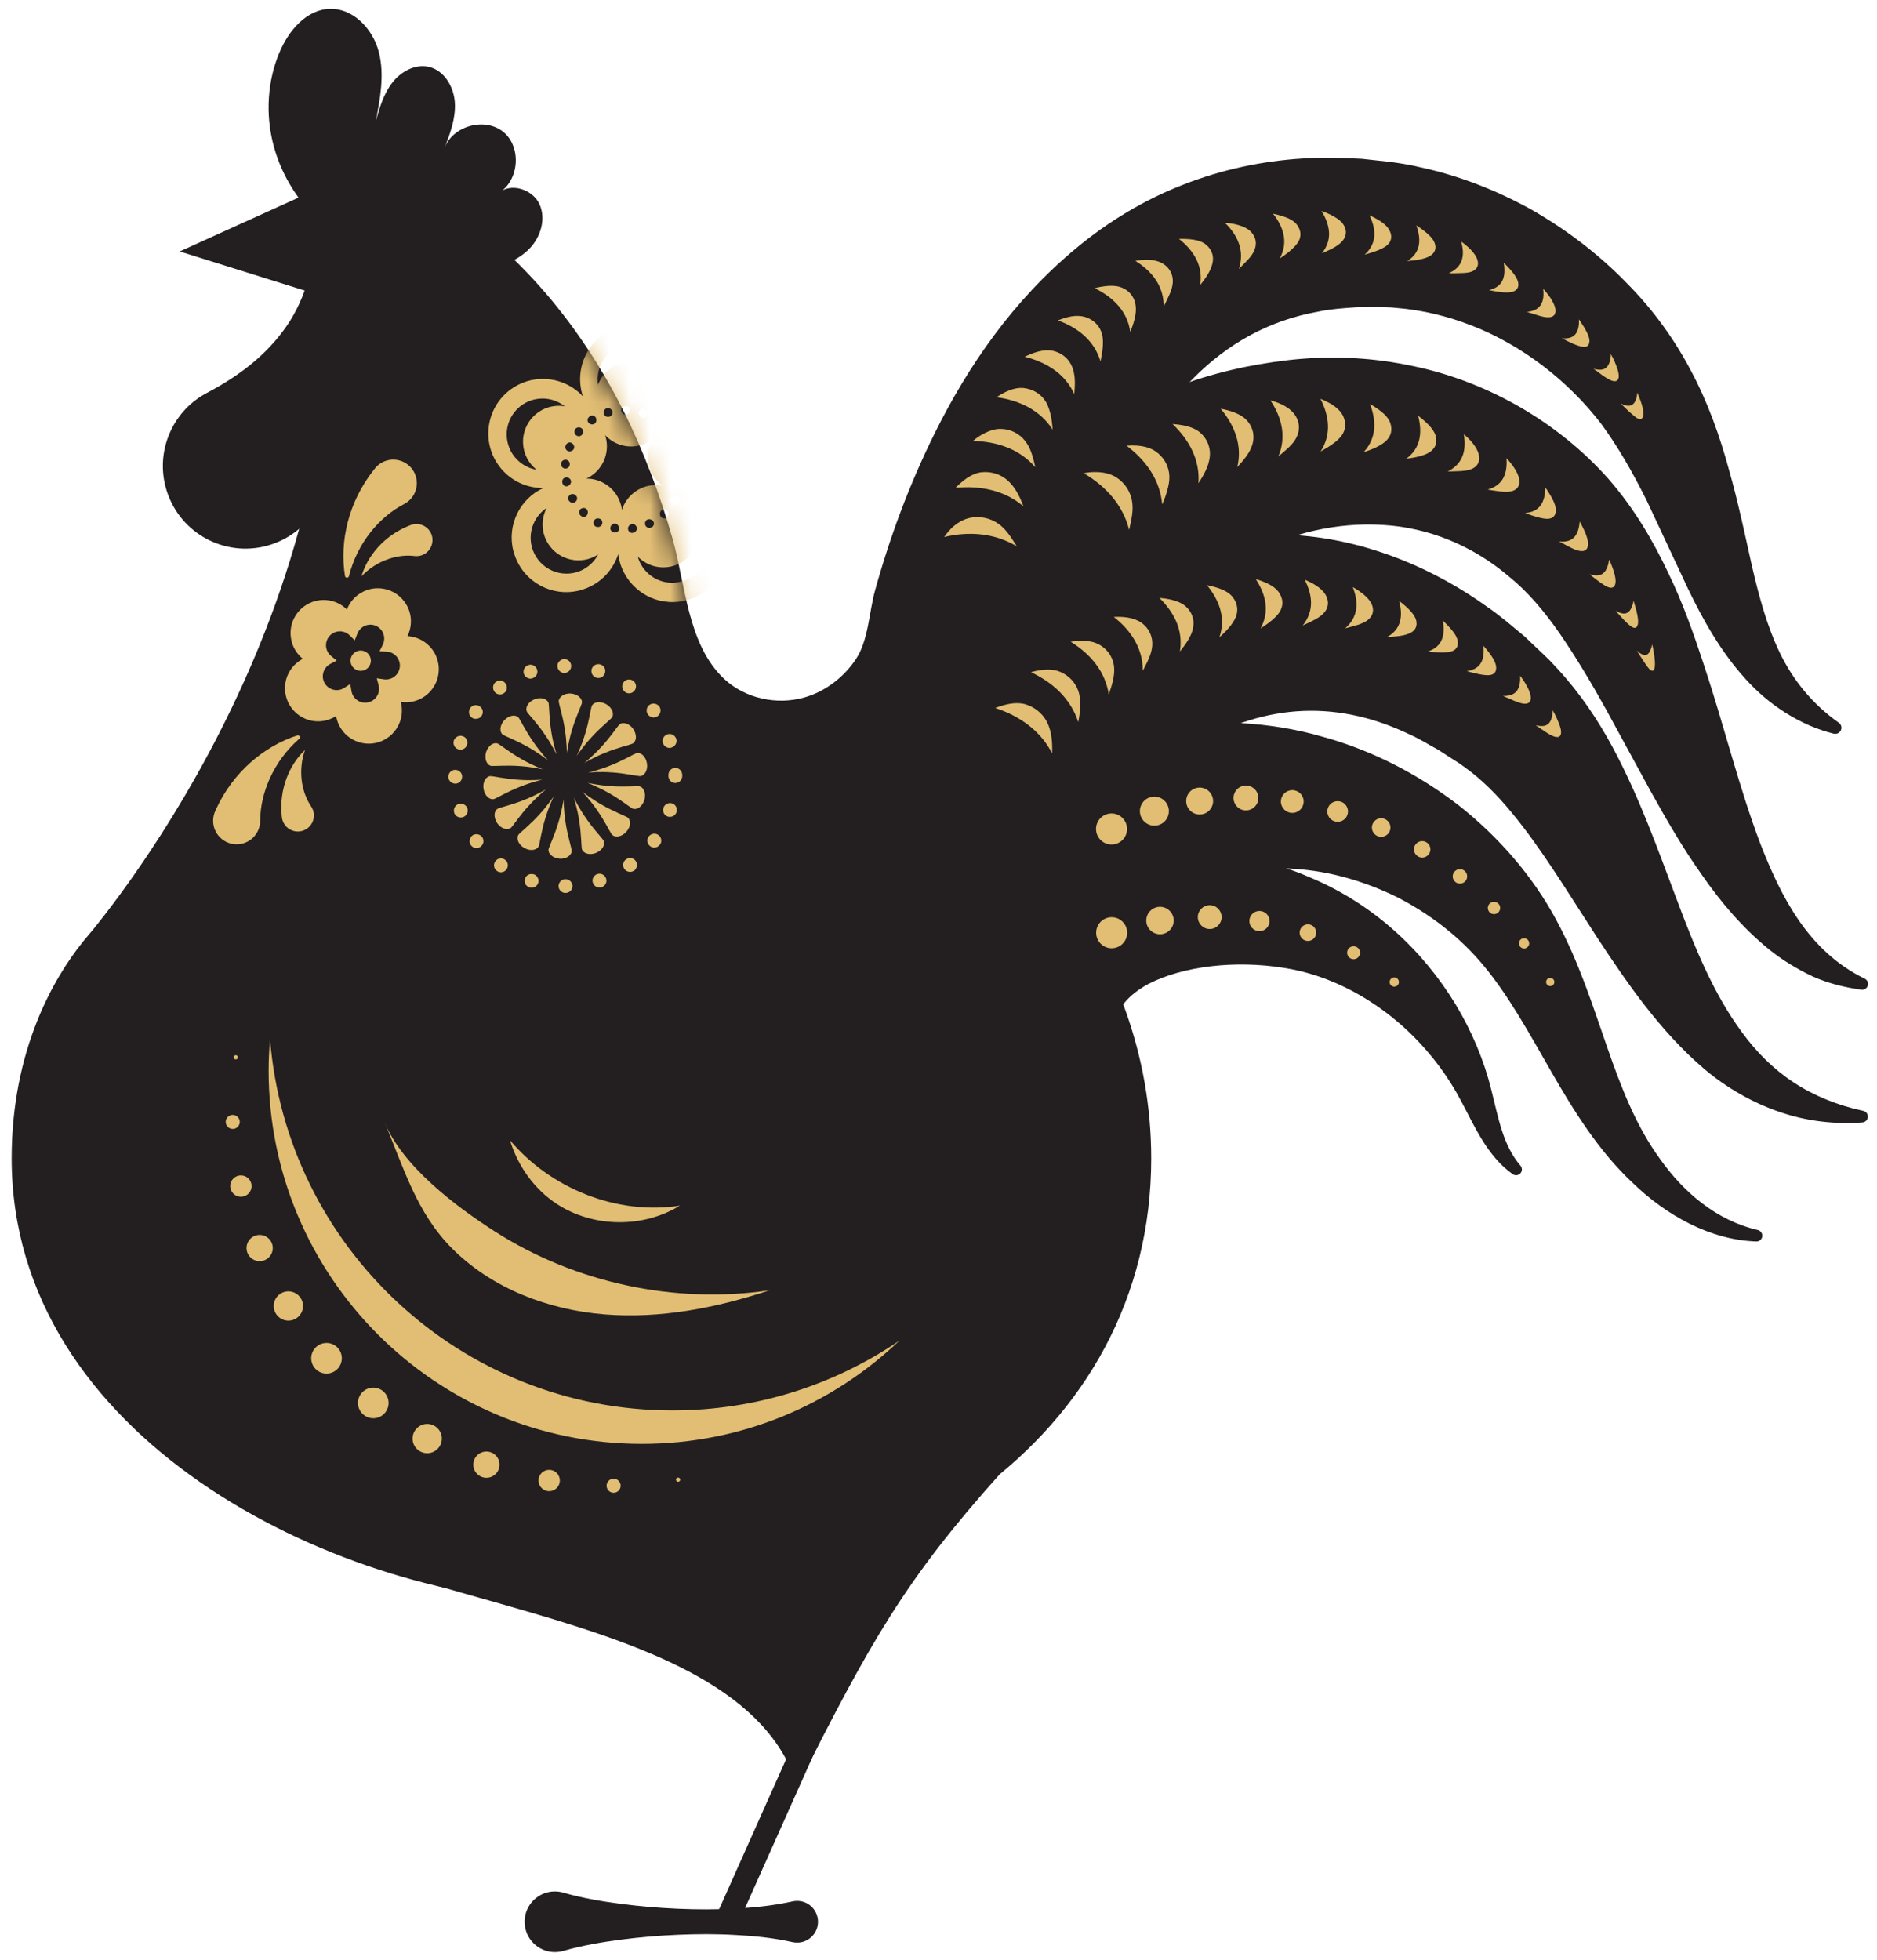 <svg width="91" height="95" viewBox="0 0 91 95" fill="none" xmlns="http://www.w3.org/2000/svg">
<path d="M15.276 10.996C15.865 11.781 16.371 12.682 16.728 13.693C17.086 14.702 17.292 15.819 17.317 16.969C17.372 19.281 16.724 21.646 15.761 23.777L15.553 24.236C14.642 26.252 12.269 27.147 10.252 26.236C8.236 25.324 7.341 22.951 8.252 20.935C8.633 20.091 9.274 19.442 10.036 19.041C11.443 18.299 12.736 17.369 13.716 16.054C14.703 14.753 15.29 12.975 15.276 10.996Z" fill="#231F20"/>
<path d="M89.219 35.443C89.152 35.549 89.024 35.586 88.903 35.563C87.284 35.164 85.741 34.171 84.581 32.86C83.407 31.557 82.556 30.028 81.841 28.546L79.831 24.254C79.154 22.898 78.438 21.642 77.633 20.55C76.028 18.456 73.808 16.747 71.398 15.799C70.193 15.324 68.943 15.024 67.71 14.927C67.402 14.89 67.108 14.89 66.79 14.882L65.812 14.89C65.171 14.935 64.54 14.973 63.936 15.1C61.512 15.528 59.502 16.666 57.83 18.36C56.15 20.046 54.871 22.35 53.877 24.866C51.911 29.932 51.114 35.851 51.069 41.58C51.069 41.904 51.038 42.22 50.971 42.528C54.027 46.42 55.813 51.103 55.813 56.147C55.813 69.632 43.052 78.373 27.345 77.749C15.985 77.304 0.565 69.632 0.565 56.147C0.565 50.846 2.651 47.368 3.968 45.713C3.982 45.682 4.029 45.637 4.097 45.554C4.158 45.486 4.231 45.395 4.323 45.282C4.376 45.221 4.421 45.162 4.482 45.095C7.163 41.798 19.178 25.744 15.233 7.142C15.247 7.21 16.646 7.501 16.752 7.536C18.081 7.964 19.359 8.555 20.564 9.257C24.778 11.709 28.022 15.536 30.2 19.865C31.201 21.855 31.988 23.95 32.599 26.091C33.233 28.309 33.323 31.231 35.107 32.905C36.122 33.859 37.662 34.189 39.001 33.806C40.027 33.512 40.922 32.819 41.507 31.932C42.102 31.029 42.133 29.679 42.42 28.634C43.148 26.001 44.104 23.441 45.319 20.994C46.93 17.748 49.106 14.572 52.178 12.027C53.699 10.763 55.453 9.693 57.336 8.963C59.218 8.217 61.206 7.803 63.141 7.683C64.12 7.607 65.067 7.652 66.018 7.697L67.41 7.848C67.885 7.915 68.374 7.99 68.841 8.105C70.74 8.51 72.53 9.22 74.179 10.123C75.812 11.049 77.311 12.17 78.622 13.473C79.276 14.121 79.894 14.806 80.444 15.544C80.995 16.274 81.513 17.088 81.935 17.885C82.801 19.489 83.38 21.145 83.817 22.75C84.275 24.346 84.599 25.934 84.938 27.441C85.284 28.931 85.668 30.362 86.3 31.665C86.932 32.968 87.866 34.128 89.146 35.031C89.281 35.121 89.319 35.311 89.221 35.445L89.219 35.443Z" fill="#231F20"/>
<path d="M45.548 50.335C45.762 49.27 45.953 48.247 46.459 47.195C46.573 46.936 46.679 46.681 46.812 46.43L47.281 45.7L47.772 44.995C47.943 44.769 48.155 44.573 48.349 44.367C49.933 42.708 51.921 41.829 53.719 41.431C55.542 41.032 57.259 41.072 58.894 41.278C60.529 41.505 62.089 41.908 63.571 42.555C66.633 43.851 69.002 46.102 70.574 48.691C71.355 49.988 71.946 51.393 72.297 52.81C72.648 54.186 72.856 55.499 73.71 56.494L73.716 56.5C73.818 56.618 73.804 56.798 73.685 56.898C73.585 56.983 73.441 56.987 73.337 56.914C72.085 56.023 71.469 54.543 70.837 53.368C70.219 52.19 69.437 51.154 68.54 50.249C66.745 48.449 64.462 47.24 62.213 46.91C59.905 46.541 57.373 46.82 55.687 47.688C54.857 48.131 54.349 48.694 54.174 49.183C53.992 49.672 54.009 50.161 54.09 50.851C54.37 53.234 52.663 55.393 50.278 55.672C47.892 55.952 45.735 54.245 45.456 51.86C45.403 51.399 45.423 50.944 45.507 50.512L45.544 50.331L45.548 50.335Z" fill="#231F20"/>
<path d="M42.747 43.668C46.046 38.983 51.004 36.09 56.223 35.247C58.839 34.846 61.555 34.984 64.018 35.682C66.495 36.346 68.754 37.527 70.711 39.029C72.648 40.556 74.293 42.447 75.439 44.569C76.573 46.669 77.223 48.773 77.912 50.742C78.599 52.72 79.311 54.575 80.487 56.186C81.629 57.795 83.213 59.157 85.215 59.619H85.219C85.372 59.656 85.466 59.807 85.431 59.958C85.401 60.093 85.279 60.18 85.148 60.176C82.912 60.103 80.779 58.908 79.17 57.35C77.509 55.803 76.291 53.829 75.225 51.976C74.153 50.108 73.16 48.294 71.967 46.852C70.801 45.429 69.349 44.322 67.771 43.505C66.179 42.718 64.47 42.224 62.788 42.118C61.102 41.986 59.5 42.253 57.999 42.795C54.996 43.908 52.529 46.29 51.467 48.869C50.388 51.485 47.393 52.732 44.777 51.654C42.162 50.575 40.914 47.58 41.992 44.964C42.137 44.614 42.317 44.288 42.525 43.988L42.751 43.668H42.747Z" fill="#231F20"/>
<path d="M39.79 40.899C40.549 38.95 41.454 37.541 42.435 36.228C43.417 34.931 44.476 33.771 45.611 32.699C47.891 30.573 50.511 28.811 53.477 27.545C54.959 26.921 56.529 26.424 58.168 26.14C59.807 25.861 61.506 25.8 63.174 25.967C66.536 26.269 69.651 27.647 72.128 29.433C72.764 29.867 73.329 30.369 73.908 30.844L74.713 31.608L75.113 31.991L75.529 32.436C76.628 33.631 77.47 34.909 78.157 36.171C79.519 38.709 80.377 41.195 81.274 43.554C82.157 45.913 83.069 48.166 84.459 50.045C85.146 50.987 85.97 51.817 86.959 52.467C87.945 53.116 89.097 53.581 90.333 53.846C90.486 53.878 90.584 54.029 90.551 54.182C90.524 54.308 90.416 54.396 90.294 54.406C88.977 54.504 87.599 54.355 86.28 53.899C84.96 53.45 83.701 52.724 82.624 51.815C80.473 49.974 78.905 47.674 77.466 45.495C76.039 43.303 74.738 41.132 73.288 39.388C72.573 38.514 71.818 37.77 71.05 37.217L70.762 37.009L70.415 36.789L69.731 36.346C69.262 36.094 68.813 35.804 68.342 35.6C64.568 33.786 60.986 34.218 57.722 36.226C56.093 37.213 54.576 38.589 53.304 40.141C52.663 40.907 52.083 41.723 51.614 42.53C51.151 43.325 50.794 44.165 50.686 44.626C49.954 47.733 46.841 49.66 43.733 48.928C40.626 48.196 38.7 45.083 39.432 41.976C39.493 41.721 39.568 41.472 39.66 41.233L39.79 40.899Z" fill="#231F20"/>
<path d="M90.239 47.972C89.454 47.866 88.654 47.672 87.896 47.336C87.152 46.987 86.43 46.551 85.78 46.031C84.487 44.983 83.408 43.709 82.495 42.386C81.557 41.069 80.774 39.694 80.02 38.343L77.847 34.355C77.131 33.066 76.393 31.835 75.632 30.728C74.868 29.619 74.038 28.656 73.178 27.963C71.404 26.442 69.253 25.572 67.045 25.445C64.853 25.308 62.521 25.828 60.545 26.931C58.569 28.022 56.83 29.61 55.332 31.58C52.312 35.537 50.267 40.718 48.587 46.076C47.662 49.028 44.52 50.671 41.568 49.746C38.616 48.82 36.974 45.678 37.898 42.728C37.908 42.694 37.928 42.632 37.941 42.598C38.983 39.537 40.245 36.491 41.843 33.529C43.429 30.567 45.372 27.675 47.829 25.058C50.298 22.47 53.358 20.134 56.944 18.784C58.722 18.091 60.582 17.671 62.466 17.455C64.354 17.241 66.295 17.304 68.185 17.681C71.979 18.393 75.5 20.421 77.979 23.21C79.251 24.672 80.15 26.23 80.872 27.753C81.612 29.276 82.138 30.801 82.628 32.289C83.612 35.262 84.31 38.165 85.331 40.861C86.361 43.515 87.682 46.104 90.395 47.434L90.406 47.438C90.546 47.507 90.605 47.676 90.536 47.817C90.481 47.929 90.361 47.988 90.243 47.974L90.239 47.972Z" fill="#231F20"/>
<path d="M14.986 9.346L8.711 12.188L17.321 14.88L18.864 10.996L14.986 9.346Z" fill="#231F20"/>
<path d="M13.548 2.545C13.987 1.493 14.849 0.463 15.989 0.429C17.125 0.394 18.075 1.407 18.362 2.506C18.649 3.605 18.435 4.765 18.217 5.88C18.403 5.224 18.599 4.549 19.017 4.009C19.434 3.468 20.132 3.087 20.796 3.242C21.541 3.417 22.005 4.211 22.052 4.973C22.099 5.736 21.822 6.476 21.549 7.189C21.936 6.096 23.516 5.662 24.409 6.4C25.302 7.14 25.17 8.773 24.169 9.359C24.762 8.837 25.81 9.169 26.148 9.883C26.487 10.598 26.216 11.493 25.663 12.058C25.11 12.623 24.332 12.912 23.559 13.082C19.235 14.021 14.341 11.326 13.239 6.959C12.871 5.505 12.967 3.929 13.546 2.543L13.548 2.545Z" fill="#231F20"/>
<path d="M10.593 71.679C16.326 78.326 35.833 77.329 38.663 86.599C42.215 79.541 43.901 76.56 48.47 71.457C45.259 72.811 37.744 74.67 34.278 75.06C27.678 75.8 17.197 72.373 10.591 71.679H10.593Z" fill="#231F20"/>
<path d="M43.916 72.276L34.69 92.932L35.717 93.391L44.944 72.735L43.916 72.276Z" fill="#231F20"/>
<path d="M27.309 91.739C28.234 92.004 29.16 92.161 30.088 92.281C31.013 92.402 31.939 92.479 32.867 92.52C33.792 92.559 34.718 92.565 35.645 92.51C36.571 92.463 37.497 92.371 38.425 92.163C38.971 92.041 39.511 92.383 39.633 92.93C39.756 93.476 39.413 94.016 38.867 94.139C38.718 94.171 38.563 94.169 38.425 94.139C37.499 93.931 36.573 93.839 35.645 93.792C34.72 93.737 33.794 93.743 32.867 93.782C31.941 93.823 31.015 93.898 30.088 94.02C29.162 94.141 28.236 94.298 27.309 94.563C26.528 94.787 25.715 94.337 25.49 93.556C25.266 92.775 25.716 91.961 26.497 91.737C26.771 91.659 27.054 91.666 27.309 91.737V91.739Z" fill="#231F20"/>
<path d="M13.092 50.365C13.049 50.869 13.023 51.377 13.023 51.89C13.023 61.885 21.125 69.987 31.119 69.987C35.961 69.987 40.355 68.081 43.603 64.984C40.467 67.118 36.679 68.366 32.601 68.366C22.32 68.366 13.895 60.439 13.092 50.363V50.365Z" fill="#E2BE74"/>
<path d="M17.486 28.746C17.168 28.938 16.941 29.223 16.819 29.543C16.44 29.17 15.885 28.995 15.327 29.123C14.464 29.325 13.926 30.191 14.13 31.054C14.213 31.415 14.415 31.716 14.682 31.934C14.211 32.181 13.871 32.654 13.822 33.223C13.749 34.108 14.405 34.885 15.288 34.96C15.657 34.991 16.008 34.893 16.295 34.705C16.383 35.229 16.729 35.7 17.255 35.92C18.073 36.265 19.015 35.882 19.359 35.062C19.504 34.72 19.518 34.357 19.431 34.024C19.957 34.102 20.511 33.918 20.884 33.488C21.463 32.815 21.39 31.802 20.717 31.223C20.438 30.98 20.095 30.854 19.753 30.836C19.989 30.358 19.987 29.775 19.69 29.288C19.229 28.53 18.242 28.285 17.484 28.746H17.486ZM18.532 30.605C18.642 30.789 18.658 31.017 18.575 31.217C18.568 31.229 18.562 31.241 18.556 31.256L18.401 31.568L18.748 31.586C18.899 31.594 19.039 31.651 19.154 31.749C19.376 31.941 19.447 32.251 19.335 32.522C19.308 32.587 19.27 32.646 19.223 32.701C19.072 32.877 18.844 32.96 18.611 32.928L18.267 32.877L18.356 33.213C18.395 33.358 18.385 33.508 18.326 33.647C18.256 33.814 18.126 33.943 17.959 34.01C17.791 34.077 17.608 34.077 17.443 34.008C17.229 33.918 17.078 33.727 17.039 33.496L16.982 33.154L16.691 33.343C16.564 33.425 16.417 33.464 16.269 33.449C15.898 33.419 15.62 33.091 15.653 32.719C15.659 32.65 15.675 32.581 15.704 32.516C15.765 32.371 15.875 32.251 16.016 32.179L16.324 32.018L16.055 31.8C15.936 31.704 15.855 31.578 15.822 31.431C15.789 31.29 15.802 31.148 15.857 31.015C15.94 30.815 16.116 30.668 16.324 30.619C16.55 30.567 16.784 30.632 16.95 30.795L17.198 31.04L17.325 30.715L17.333 30.695C17.388 30.562 17.482 30.454 17.604 30.379C17.757 30.285 17.94 30.257 18.116 30.299C18.291 30.342 18.438 30.452 18.532 30.605Z" fill="#E2BE74"/>
<path d="M17.679 31.57C17.93 31.676 18.048 31.965 17.942 32.216C17.836 32.467 17.547 32.585 17.296 32.479C17.045 32.373 16.927 32.083 17.033 31.833C17.139 31.582 17.429 31.464 17.679 31.57Z" fill="#E2BE74"/>
<path d="M24.004 59.699C27.909 62.19 32.722 63.22 37.306 62.543C34.726 63.399 32.002 63.929 29.295 63.709C26.587 63.489 23.89 62.468 21.959 60.555C20.165 58.777 19.572 56.569 18.63 54.373C19.515 56.529 22.08 58.469 24.004 59.699Z" fill="#E2BE74"/>
<path d="M24.724 55.269C25.103 56.517 25.902 57.642 26.995 58.358C28.752 59.508 31.174 59.54 32.962 58.439C29.919 58.912 26.699 57.615 24.724 55.269Z" fill="#E2BE74"/>
<path d="M11.43 51.352C11.375 51.352 11.328 51.307 11.328 51.25C11.328 51.193 11.373 51.148 11.43 51.148C11.487 51.148 11.532 51.193 11.532 51.25C11.532 51.307 11.487 51.352 11.43 51.352Z" fill="#E2BE74"/>
<path d="M11.284 54.722C11.096 54.722 10.943 54.569 10.943 54.382C10.943 54.194 11.096 54.041 11.284 54.041C11.471 54.041 11.624 54.194 11.624 54.382C11.624 54.569 11.471 54.722 11.284 54.722Z" fill="#E2BE74"/>
<path d="M11.679 58.009C11.394 58.009 11.161 57.776 11.161 57.491C11.161 57.206 11.394 56.973 11.679 56.973C11.964 56.973 12.197 57.206 12.197 57.491C12.197 57.776 11.964 58.009 11.679 58.009Z" fill="#E2BE74"/>
<path d="M12.588 61.13C12.238 61.13 11.952 60.845 11.952 60.494C11.952 60.143 12.238 59.858 12.588 59.858C12.939 59.858 13.224 60.143 13.224 60.494C13.224 60.845 12.939 61.13 12.588 61.13Z" fill="#E2BE74"/>
<path d="M13.981 64.013C13.589 64.013 13.271 63.695 13.271 63.303C13.271 62.912 13.589 62.594 13.981 62.594C14.372 62.594 14.691 62.912 14.691 63.303C14.691 63.695 14.372 64.013 13.981 64.013Z" fill="#E2BE74"/>
<path d="M15.83 66.578C15.42 66.578 15.088 66.246 15.088 65.836C15.088 65.426 15.42 65.094 15.83 65.094C16.24 65.094 16.572 65.426 16.572 65.836C16.572 66.246 16.24 66.578 15.83 66.578Z" fill="#E2BE74"/>
<path d="M18.098 68.745C18.508 68.745 18.84 68.413 18.84 68.003C18.84 67.593 18.508 67.261 18.098 67.261C17.688 67.261 17.355 67.593 17.355 68.003C17.355 68.413 17.688 68.745 18.098 68.745Z" fill="#E2BE74"/>
<path d="M20.712 70.439C20.32 70.439 20.002 70.121 20.002 69.73C20.002 69.339 20.32 69.02 20.712 69.02C21.103 69.02 21.421 69.339 21.421 69.73C21.421 70.121 21.103 70.439 20.712 70.439Z" fill="#E2BE74"/>
<path d="M23.582 71.63C23.232 71.63 22.946 71.345 22.946 70.994C22.946 70.643 23.232 70.358 23.582 70.358C23.933 70.358 24.218 70.643 24.218 70.994C24.218 71.345 23.933 71.63 23.582 71.63Z" fill="#E2BE74"/>
<path d="M26.624 72.28C26.339 72.28 26.106 72.048 26.106 71.763C26.106 71.477 26.339 71.245 26.624 71.245C26.91 71.245 27.142 71.477 27.142 71.763C27.142 72.048 26.91 72.28 26.624 72.28Z" fill="#E2BE74"/>
<path d="M29.75 72.356C29.562 72.356 29.409 72.203 29.409 72.016C29.409 71.828 29.562 71.675 29.75 71.675C29.937 71.675 30.09 71.828 30.09 72.016C30.09 72.203 29.937 72.356 29.75 72.356Z" fill="#E2BE74"/>
<path d="M32.875 71.824C32.82 71.824 32.773 71.779 32.773 71.722C32.773 71.665 32.818 71.62 32.875 71.62C32.932 71.62 32.977 71.665 32.977 71.722C32.977 71.779 32.932 71.824 32.875 71.824Z" fill="#E2BE74"/>
<path d="M45.776 26.03C46.192 25.424 46.669 25.155 47.106 25.086C47.554 25.017 48.015 25.117 48.394 25.382C48.79 25.655 49.024 26.058 49.297 26.483C48.231 25.838 46.979 25.742 45.776 26.03Z" fill="#E2BE74"/>
<path d="M46.323 23.647C46.843 23.119 47.269 22.89 47.714 22.882C48.156 22.87 48.582 23.025 48.9 23.331C49.237 23.651 49.451 24.093 49.618 24.544C48.713 23.769 47.526 23.524 46.323 23.647Z" fill="#E2BE74"/>
<path d="M47.173 21.375C47.438 21.137 47.719 20.994 47.952 20.898C48.192 20.804 48.41 20.774 48.623 20.794C49.042 20.829 49.428 21.029 49.697 21.369C49.978 21.724 50.084 22.172 50.194 22.645C49.799 22.203 49.356 21.897 48.834 21.689C48.319 21.483 47.74 21.383 47.173 21.375Z" fill="#E2BE74"/>
<path d="M48.31 19.253C48.91 18.861 49.361 18.739 49.77 18.831C50.172 18.912 50.517 19.147 50.722 19.506C50.92 19.87 51.006 20.35 51.032 20.825C50.427 19.879 49.42 19.402 48.31 19.253Z" fill="#E2BE74"/>
<path d="M49.679 17.29C50.323 16.982 50.784 16.914 51.155 17.033C51.526 17.147 51.826 17.408 51.98 17.785C52.138 18.174 52.129 18.635 52.08 19.1C51.644 18.121 50.735 17.557 49.681 17.292L49.679 17.29Z" fill="#E2BE74"/>
<path d="M51.285 15.53C51.611 15.406 51.88 15.33 52.121 15.314C52.366 15.302 52.568 15.336 52.741 15.414C53.09 15.563 53.342 15.846 53.434 16.221C53.52 16.602 53.45 17.053 53.355 17.52C53.055 16.509 52.258 15.881 51.287 15.53H51.285Z" fill="#E2BE74"/>
<path d="M53.071 13.966C53.75 13.801 54.193 13.819 54.505 13.997C54.819 14.168 55.023 14.464 55.063 14.843C55.102 15.232 54.971 15.662 54.796 16.087C54.662 15.094 53.972 14.409 53.069 13.966H53.071Z" fill="#E2BE74"/>
<path d="M55.043 12.645C55.708 12.521 56.162 12.621 56.438 12.818C56.721 13.018 56.878 13.322 56.859 13.681C56.849 13.866 56.794 14.056 56.711 14.246C56.625 14.429 56.531 14.649 56.419 14.847C56.419 13.858 55.848 13.145 55.043 12.645Z" fill="#E2BE74"/>
<path d="M57.159 11.581C57.844 11.565 58.256 11.664 58.499 11.883C58.749 12.109 58.858 12.409 58.786 12.747C58.713 13.104 58.468 13.467 58.185 13.819C58.338 12.898 57.883 12.154 57.161 11.581H57.159Z" fill="#E2BE74"/>
<path d="M59.396 10.806C59.726 10.814 59.999 10.89 60.209 10.965C60.419 11.045 60.568 11.143 60.672 11.263C60.884 11.497 60.945 11.797 60.823 12.107C60.698 12.437 60.389 12.702 60.064 13.033C60.35 12.16 60.013 11.414 59.394 10.806H59.396Z" fill="#E2BE74"/>
<path d="M61.718 10.357C62.374 10.502 62.735 10.667 62.906 10.934C63.08 11.187 63.1 11.473 62.933 11.74C62.758 12.009 62.419 12.286 62.046 12.523C62.462 11.756 62.24 11.016 61.718 10.357Z" fill="#E2BE74"/>
<path d="M64.068 10.227C64.38 10.329 64.621 10.46 64.798 10.572C64.976 10.69 65.094 10.808 65.161 10.934C65.3 11.183 65.281 11.45 65.08 11.687C64.976 11.807 64.829 11.913 64.658 12.009C64.486 12.109 64.291 12.182 64.089 12.28C64.348 11.944 64.452 11.617 64.433 11.267C64.415 10.924 64.276 10.555 64.068 10.227Z" fill="#E2BE74"/>
<path d="M66.398 10.439C66.989 10.708 67.291 10.965 67.393 11.228C67.501 11.483 67.452 11.727 67.223 11.911C66.989 12.088 66.591 12.225 66.161 12.343C66.765 11.797 66.726 11.122 66.396 10.441L66.398 10.439Z" fill="#E2BE74"/>
<path d="M68.668 10.926C69.212 11.283 69.484 11.556 69.561 11.799C69.643 12.043 69.571 12.262 69.325 12.409C69.07 12.557 68.664 12.618 68.226 12.653C68.882 12.249 68.913 11.615 68.666 10.928L68.668 10.926Z" fill="#E2BE74"/>
<path d="M70.842 11.709C71.355 12.08 71.584 12.4 71.639 12.637C71.696 12.877 71.604 13.069 71.351 13.165C71.221 13.214 71.054 13.232 70.868 13.236C70.68 13.242 70.464 13.251 70.242 13.24C70.939 12.937 71.021 12.364 70.842 11.709Z" fill="#E2BE74"/>
<path d="M72.903 12.733C73.356 13.179 73.57 13.481 73.605 13.707C73.643 13.934 73.541 14.099 73.282 14.154C73.015 14.211 72.616 14.152 72.188 14.062C72.889 13.899 73.015 13.377 72.903 12.733Z" fill="#E2BE74"/>
<path d="M74.816 13.997C75.237 14.454 75.392 14.81 75.413 15.018C75.431 15.239 75.321 15.375 75.072 15.381C74.809 15.391 74.453 15.242 74.024 15.118C74.73 15.057 74.885 14.598 74.816 13.997Z" fill="#E2BE74"/>
<path d="M76.555 15.481C76.903 16.001 77.066 16.315 77.058 16.527C77.058 16.739 76.944 16.849 76.712 16.806C76.465 16.767 76.104 16.6 75.721 16.394C76.387 16.468 76.567 16.06 76.553 15.479L76.555 15.481Z" fill="#E2BE74"/>
<path d="M78.094 17.163C78.253 17.424 78.334 17.663 78.4 17.838C78.461 18.017 78.485 18.15 78.479 18.248C78.469 18.444 78.359 18.527 78.139 18.45C78.026 18.409 77.892 18.331 77.743 18.229C77.592 18.13 77.441 17.995 77.256 17.877C77.58 17.956 77.766 17.932 77.898 17.795C78.026 17.663 78.092 17.428 78.094 17.163Z" fill="#E2BE74"/>
<path d="M79.386 19.035C79.618 19.604 79.708 19.94 79.667 20.13C79.639 20.317 79.535 20.374 79.349 20.258C79.17 20.13 78.874 19.864 78.572 19.555C79.131 19.844 79.323 19.549 79.384 19.035H79.386Z" fill="#E2BE74"/>
<path d="M52.537 22.937C52.9 22.864 53.222 22.87 53.489 22.909C53.756 22.952 53.974 23.037 54.16 23.166C54.531 23.419 54.79 23.802 54.876 24.252C54.967 24.725 54.853 25.182 54.743 25.684C54.439 24.473 53.605 23.563 52.539 22.935L52.537 22.937Z" fill="#E2BE74"/>
<path d="M54.619 21.602C55.355 21.551 55.836 21.694 56.16 21.983C56.485 22.265 56.678 22.654 56.693 23.09C56.699 23.317 56.656 23.533 56.593 23.761C56.532 23.994 56.444 24.224 56.346 24.45C56.24 23.27 55.565 22.318 54.619 21.604V21.602Z" fill="#E2BE74"/>
<path d="M56.845 20.552C57.581 20.607 58.021 20.77 58.294 21.074C58.572 21.375 58.702 21.765 58.649 22.171C58.594 22.601 58.366 23.023 58.101 23.422C58.184 22.303 57.664 21.333 56.845 20.55V20.552Z" fill="#E2BE74"/>
<path d="M59.182 19.81C59.897 19.946 60.309 20.169 60.531 20.474C60.758 20.78 60.831 21.155 60.719 21.541C60.601 21.938 60.307 22.293 59.985 22.64C60.238 21.604 59.867 20.638 59.182 19.81Z" fill="#E2BE74"/>
<path d="M61.592 19.406C62.271 19.585 62.652 19.881 62.827 20.183C63.009 20.495 63.027 20.852 62.862 21.19C62.691 21.547 62.344 21.808 61.977 22.126C62.377 21.168 62.146 20.24 61.592 19.406Z" fill="#E2BE74"/>
<path d="M64.018 19.331C64.662 19.591 65 19.883 65.133 20.203C65.269 20.517 65.243 20.845 65.033 21.131C64.815 21.414 64.436 21.651 64.026 21.883C64.556 21.059 64.45 20.177 64.018 19.331Z" fill="#E2BE74"/>
<path d="M66.419 19.581C67.017 19.934 67.321 20.22 67.412 20.531C67.508 20.841 67.443 21.137 67.202 21.365C66.95 21.606 66.54 21.779 66.106 21.92C66.736 21.249 66.737 20.425 66.421 19.581H66.419Z" fill="#E2BE74"/>
<path d="M68.754 20.152C69.298 20.568 69.557 20.892 69.618 21.18C69.681 21.469 69.588 21.728 69.321 21.91C69.043 22.095 68.623 22.175 68.175 22.238C68.876 21.726 68.966 20.972 68.754 20.152Z" fill="#E2BE74"/>
<path d="M70.968 21.045C71.474 21.473 71.676 21.851 71.71 22.116C71.743 22.393 71.627 22.615 71.352 22.731C71.064 22.854 70.652 22.839 70.189 22.854C70.944 22.472 71.095 21.81 70.968 21.043V21.045Z" fill="#E2BE74"/>
<path d="M73.037 22.207C73.482 22.691 73.651 23.061 73.663 23.31C73.674 23.567 73.545 23.751 73.266 23.814C72.976 23.879 72.575 23.802 72.124 23.732C72.889 23.514 73.088 22.933 73.037 22.207Z" fill="#E2BE74"/>
<path d="M74.921 23.628C75.292 24.165 75.445 24.513 75.429 24.758C75.419 24.998 75.284 25.143 75.019 25.149C74.75 25.145 74.353 25.025 73.935 24.866C74.679 24.811 74.907 24.309 74.921 23.628Z" fill="#E2BE74"/>
<path d="M76.585 25.28C76.903 25.836 77.009 26.201 76.991 26.415C76.968 26.638 76.84 26.746 76.589 26.703C76.326 26.662 75.984 26.454 75.586 26.244C76.297 26.324 76.534 25.902 76.585 25.28Z" fill="#E2BE74"/>
<path d="M78.016 27.119C78.271 27.698 78.352 28.057 78.32 28.259C78.289 28.462 78.169 28.542 77.947 28.452C77.724 28.357 77.406 28.108 77.058 27.831C77.702 28.043 77.928 27.692 78.016 27.119Z" fill="#E2BE74"/>
<path d="M79.197 29.115C79.384 29.714 79.444 30.067 79.407 30.251C79.368 30.44 79.262 30.491 79.079 30.363C78.881 30.232 78.62 29.933 78.324 29.604C78.612 29.761 78.791 29.778 78.93 29.68C79.062 29.584 79.154 29.372 79.197 29.115Z" fill="#E2BE74"/>
<path d="M80.102 31.237C80.238 31.841 80.251 32.2 80.218 32.367C80.181 32.54 80.096 32.569 79.947 32.412C79.796 32.246 79.598 31.906 79.353 31.537C79.814 31.955 79.99 31.716 80.102 31.237Z" fill="#E2BE74"/>
<path d="M48.252 34.316C48.962 34.047 49.455 34.016 49.877 34.195C50.295 34.367 50.631 34.687 50.811 35.105C50.996 35.537 51.027 36.034 51.008 36.518C50.456 35.429 49.443 34.707 48.254 34.318L48.252 34.316Z" fill="#E2BE74"/>
<path d="M49.978 32.581C50.69 32.391 51.179 32.424 51.557 32.642C51.932 32.85 52.205 33.192 52.315 33.614C52.419 34.042 52.368 34.53 52.276 35.003C51.917 33.881 51.055 33.086 49.978 32.579V32.581Z" fill="#E2BE74"/>
<path d="M51.907 31.107C52.617 30.99 53.098 31.09 53.426 31.329C53.757 31.563 53.971 31.916 54.013 32.332C54.052 32.758 53.913 33.203 53.756 33.661C53.583 32.542 52.867 31.7 51.909 31.107H51.907Z" fill="#E2BE74"/>
<path d="M53.995 29.904C54.7 29.865 55.159 30.018 55.441 30.267C55.728 30.52 55.885 30.874 55.863 31.274C55.842 31.692 55.628 32.081 55.406 32.512C55.406 31.425 54.835 30.56 53.995 29.902V29.904Z" fill="#E2BE74"/>
<path d="M56.209 28.984C56.558 29.005 56.841 29.072 57.063 29.152C57.285 29.233 57.451 29.341 57.571 29.476C57.818 29.747 57.917 30.089 57.838 30.462C57.754 30.85 57.493 31.213 57.204 31.58C57.283 31.066 57.224 30.607 57.045 30.171C56.867 29.741 56.568 29.331 56.211 28.984H56.209Z" fill="#E2BE74"/>
<path d="M58.517 28.366C59.202 28.505 59.587 28.686 59.789 28.978C59.993 29.257 60.044 29.59 59.909 29.92C59.768 30.256 59.461 30.589 59.118 30.889C59.436 29.969 59.128 29.115 58.517 28.366Z" fill="#E2BE74"/>
<path d="M60.88 28.069C61.534 28.262 61.891 28.499 62.05 28.789C62.213 29.07 62.215 29.38 62.036 29.667C61.848 29.953 61.498 30.214 61.114 30.462C61.561 29.647 61.377 28.827 60.88 28.069Z" fill="#E2BE74"/>
<path d="M63.255 28.099C63.875 28.354 64.191 28.644 64.311 28.917C64.436 29.194 64.399 29.476 64.181 29.716C63.956 29.961 63.571 30.128 63.157 30.318C63.716 29.624 63.64 28.856 63.255 28.101V28.099Z" fill="#E2BE74"/>
<path d="M65.586 28.458C66.161 28.785 66.44 29.092 66.528 29.351C66.618 29.618 66.55 29.869 66.308 30.057C66.055 30.256 65.655 30.34 65.215 30.456C65.857 29.904 65.871 29.196 65.586 28.458Z" fill="#E2BE74"/>
<path d="M67.83 29.125C68.35 29.525 68.601 29.824 68.66 30.077C68.719 30.34 68.631 30.554 68.374 30.681C68.105 30.819 67.695 30.856 67.253 30.878C67.944 30.489 68.024 29.847 67.83 29.125Z" fill="#E2BE74"/>
<path d="M69.95 30.083C70.419 30.527 70.643 30.829 70.672 31.082C70.709 31.327 70.605 31.508 70.346 31.581C70.083 31.647 69.665 31.634 69.231 31.579C69.944 31.335 70.073 30.77 69.95 30.085V30.083Z" fill="#E2BE74"/>
<path d="M71.916 31.3C72.34 31.771 72.521 32.102 72.535 32.332C72.556 32.56 72.444 32.707 72.189 32.727C71.93 32.742 71.538 32.646 71.112 32.534C71.826 32.428 71.983 31.941 71.916 31.3Z" fill="#E2BE74"/>
<path d="M73.7 32.754C74.075 33.254 74.208 33.608 74.216 33.81C74.222 34.022 74.112 34.134 73.87 34.108C73.619 34.081 73.27 33.904 72.862 33.731C73.551 33.759 73.723 33.347 73.7 32.754Z" fill="#E2BE74"/>
<path d="M75.27 34.424C75.433 34.687 75.521 34.921 75.592 35.095C75.657 35.272 75.688 35.403 75.684 35.498C75.68 35.692 75.576 35.773 75.355 35.702C75.123 35.631 74.815 35.394 74.45 35.154C74.774 35.229 74.964 35.197 75.092 35.058C75.217 34.923 75.272 34.691 75.272 34.424H75.27Z" fill="#E2BE74"/>
<path d="M53.889 40.934C53.473 40.934 53.137 40.597 53.137 40.181C53.137 39.766 53.473 39.429 53.889 39.429C54.305 39.429 54.641 39.766 54.641 40.181C54.641 40.597 54.305 40.934 53.889 40.934Z" fill="#E2BE74"/>
<path d="M55.966 40.02C55.579 40.02 55.263 39.706 55.263 39.317C55.263 38.928 55.577 38.614 55.966 38.614C56.355 38.614 56.669 38.928 56.669 39.317C56.669 39.706 56.355 40.02 55.966 40.02Z" fill="#E2BE74"/>
<path d="M58.16 39.48C57.799 39.48 57.508 39.189 57.508 38.828C57.508 38.467 57.799 38.175 58.16 38.175C58.521 38.175 58.813 38.467 58.813 38.828C58.813 39.189 58.521 39.48 58.16 39.48Z" fill="#E2BE74"/>
<path d="M60.405 39.28C60.073 39.28 59.804 39.011 59.804 38.679C59.804 38.346 60.073 38.077 60.405 38.077C60.737 38.077 61.007 38.346 61.007 38.679C61.007 39.011 60.737 39.28 60.405 39.28Z" fill="#E2BE74"/>
<path d="M62.652 39.403C62.348 39.403 62.1 39.156 62.1 38.852C62.1 38.548 62.346 38.3 62.652 38.3C62.958 38.3 63.203 38.547 63.203 38.852C63.203 39.158 62.956 39.403 62.652 39.403Z" fill="#E2BE74"/>
<path d="M64.851 39.835C65.128 39.835 65.353 39.61 65.353 39.333C65.353 39.056 65.128 38.832 64.851 38.832C64.574 38.832 64.35 39.056 64.35 39.333C64.35 39.61 64.574 39.835 64.851 39.835Z" fill="#E2BE74"/>
<path d="M66.961 40.563C66.713 40.563 66.511 40.361 66.511 40.112C66.511 39.864 66.713 39.662 66.961 39.662C67.21 39.662 67.412 39.864 67.412 40.112C67.412 40.361 67.21 40.563 66.961 40.563Z" fill="#E2BE74"/>
<path d="M68.949 41.568C69.17 41.568 69.349 41.389 69.349 41.168C69.349 40.947 69.17 40.769 68.949 40.769C68.729 40.769 68.55 40.947 68.55 41.168C68.55 41.389 68.729 41.568 68.949 41.568Z" fill="#E2BE74"/>
<path d="M70.78 42.83C70.587 42.83 70.43 42.673 70.43 42.479C70.43 42.286 70.587 42.129 70.78 42.129C70.974 42.129 71.131 42.286 71.131 42.479C71.131 42.673 70.974 42.83 70.78 42.83Z" fill="#E2BE74"/>
<path d="M72.431 44.31C72.266 44.31 72.132 44.176 72.132 44.01C72.132 43.845 72.266 43.711 72.431 43.711C72.597 43.711 72.731 43.845 72.731 44.01C72.731 44.176 72.597 44.31 72.431 44.31Z" fill="#E2BE74"/>
<path d="M73.889 45.974C73.751 45.974 73.641 45.862 73.641 45.725C73.641 45.588 73.753 45.476 73.889 45.476C74.026 45.476 74.138 45.588 74.138 45.725C74.138 45.862 74.026 45.974 73.889 45.974Z" fill="#E2BE74"/>
<path d="M75.158 47.798C75.048 47.798 74.958 47.709 74.958 47.599C74.958 47.489 75.048 47.399 75.158 47.399C75.268 47.399 75.358 47.489 75.358 47.599C75.358 47.709 75.268 47.798 75.158 47.798Z" fill="#E2BE74"/>
<path d="M53.895 45.963C54.31 45.963 54.647 45.627 54.647 45.211C54.647 44.796 54.31 44.459 53.895 44.459C53.479 44.459 53.143 44.796 53.143 45.211C53.143 45.627 53.479 45.963 53.895 45.963Z" fill="#E2BE74"/>
<path d="M56.238 45.284C55.871 45.284 55.573 44.987 55.573 44.62C55.573 44.253 55.871 43.955 56.238 43.955C56.605 43.955 56.903 44.253 56.903 44.62C56.903 44.987 56.605 45.284 56.238 45.284Z" fill="#E2BE74"/>
<path d="M58.649 45.03C58.968 45.03 59.226 44.771 59.226 44.453C59.226 44.134 58.968 43.876 58.649 43.876C58.331 43.876 58.072 44.134 58.072 44.453C58.072 44.771 58.331 45.03 58.649 45.03Z" fill="#E2BE74"/>
<path d="M61.06 45.134C60.791 45.134 60.57 44.916 60.57 44.644C60.57 44.373 60.788 44.155 61.06 44.155C61.331 44.155 61.549 44.373 61.549 44.644C61.549 44.916 61.331 45.134 61.06 45.134Z" fill="#E2BE74"/>
<path d="M63.41 45.609C63.188 45.609 63.009 45.429 63.009 45.207C63.009 44.985 63.188 44.805 63.41 44.805C63.633 44.805 63.812 44.985 63.812 45.207C63.812 45.429 63.633 45.609 63.41 45.609Z" fill="#E2BE74"/>
<path d="M65.624 46.494C65.798 46.494 65.939 46.353 65.939 46.18C65.939 46.006 65.798 45.866 65.624 45.866C65.451 45.866 65.311 46.006 65.311 46.18C65.311 46.353 65.451 46.494 65.624 46.494Z" fill="#E2BE74"/>
<path d="M67.596 47.825C67.472 47.825 67.372 47.725 67.372 47.601C67.372 47.476 67.472 47.377 67.596 47.377C67.721 47.377 67.821 47.476 67.821 47.601C67.821 47.725 67.721 47.825 67.596 47.825Z" fill="#E2BE74"/>
<mask id="mask0_978_9040" style="mask-type:luminance" maskUnits="userSpaceOnUse" x="0" y="7" width="90" height="71">
<path d="M89.219 35.443C89.152 35.549 89.024 35.586 88.903 35.563C87.284 35.164 85.741 34.171 84.581 32.86C83.407 31.557 82.556 30.028 81.841 28.546L79.831 24.254C79.154 22.898 78.438 21.642 77.633 20.55C76.028 18.456 73.808 16.747 71.398 15.799C70.193 15.324 68.943 15.024 67.71 14.927C67.402 14.89 67.108 14.89 66.79 14.882L65.812 14.89C65.171 14.935 64.54 14.973 63.936 15.1C61.512 15.528 59.502 16.666 57.83 18.36C56.15 20.046 54.871 22.35 53.877 24.866C51.911 29.932 51.114 35.851 51.069 41.58C51.069 41.904 51.038 42.22 50.971 42.528C54.027 46.42 55.813 51.103 55.813 56.147C55.813 69.632 43.052 78.373 27.345 77.749C15.985 77.304 0.565 69.632 0.565 56.147C0.565 50.846 2.651 47.368 3.968 45.713C3.982 45.682 4.029 45.637 4.097 45.554C4.158 45.486 4.231 45.395 4.323 45.282C4.376 45.221 4.421 45.162 4.482 45.095C7.163 41.798 19.178 25.744 15.233 7.142C15.247 7.21 16.646 7.501 16.752 7.536C18.081 7.964 19.359 8.555 20.564 9.257C24.778 11.709 28.022 15.536 30.2 19.865C31.201 21.855 31.988 23.95 32.599 26.091C33.233 28.309 33.323 31.231 35.107 32.905C36.122 33.859 37.662 34.189 39.001 33.806C40.027 33.512 40.922 32.819 41.507 31.932C42.102 31.029 42.133 29.679 42.42 28.634C43.148 26.001 44.104 23.441 45.319 20.994C46.93 17.748 49.106 14.572 52.178 12.027C53.699 10.763 55.453 9.693 57.336 8.963C59.218 8.217 61.206 7.803 63.141 7.683C64.12 7.607 65.067 7.652 66.018 7.697L67.41 7.848C67.885 7.915 68.374 7.99 68.841 8.105C70.74 8.51 72.53 9.22 74.179 10.123C75.812 11.049 77.311 12.17 78.622 13.473C79.276 14.121 79.894 14.806 80.444 15.544C80.995 16.274 81.513 17.088 81.935 17.885C82.801 19.489 83.38 21.145 83.817 22.75C84.275 24.346 84.599 25.934 84.938 27.441C85.284 28.931 85.668 30.362 86.3 31.665C86.932 32.968 87.866 34.128 89.146 35.031C89.281 35.121 89.319 35.311 89.221 35.445L89.219 35.443Z" fill="white"/>
</mask>
<g mask="url(#mask0_978_9040)">
<path d="M35.623 19.328C34.858 19.027 34.039 19.108 33.37 19.477C33.27 19.532 33.174 19.593 33.082 19.661C33.142 19.553 33.191 19.442 33.235 19.33C33.635 18.297 33.358 17.081 32.454 16.335C31.327 15.404 29.659 15.563 28.727 16.69C28.595 16.851 28.489 17.022 28.401 17.202C28.087 17.834 28.044 18.556 28.259 19.208C27.406 18.293 25.997 18.083 24.903 18.778C23.669 19.561 23.304 21.198 24.087 22.431C24.595 23.229 25.455 23.659 26.336 23.657C25.2 24.183 24.566 25.459 24.89 26.715C24.907 26.778 24.927 26.839 24.948 26.898C25.384 28.203 26.762 28.966 28.114 28.617L28.155 28.603C29.048 28.358 29.708 27.681 29.973 26.858C30.053 27.51 30.371 28.091 30.842 28.513C31.268 28.895 31.82 29.141 32.434 29.178C33.894 29.27 35.15 28.158 35.242 26.701C35.286 25.973 35.029 25.298 34.583 24.792C34.453 24.643 34.306 24.505 34.143 24.389C34.316 24.423 34.489 24.438 34.663 24.436C35.712 24.429 36.701 23.802 37.109 22.764C37.647 21.404 36.981 19.867 35.621 19.328H35.623ZM33.37 22.584C33.37 22.713 33.274 22.815 33.156 22.813C33.038 22.809 32.942 22.719 32.942 22.609C32.95 22.501 33.015 22.401 33.135 22.382C33.25 22.366 33.378 22.454 33.37 22.584ZM32.868 23.4C32.889 23.294 33.001 23.223 33.117 23.241C33.233 23.259 33.309 23.375 33.284 23.504C33.266 23.634 33.135 23.7 33.021 23.661C32.911 23.622 32.854 23.51 32.868 23.402V23.4ZM32.932 24.352C32.86 24.46 32.724 24.491 32.628 24.421C32.532 24.352 32.503 24.224 32.565 24.132C32.632 24.046 32.754 24.007 32.856 24.056C32.966 24.109 33.009 24.246 32.929 24.352H32.932ZM32.895 21.559C33.001 21.508 33.127 21.565 33.176 21.685C33.223 21.805 33.172 21.928 33.054 21.96C32.946 21.989 32.815 21.936 32.775 21.834C32.734 21.734 32.787 21.61 32.895 21.559ZM32.734 20.874C32.805 20.982 32.783 21.12 32.683 21.184C32.583 21.247 32.454 21.224 32.395 21.135C32.336 21.043 32.332 20.927 32.422 20.843C32.505 20.766 32.662 20.764 32.734 20.874ZM32.342 25.064C32.255 25.159 32.112 25.145 32.038 25.045C31.971 24.953 31.983 24.827 32.057 24.743C32.134 24.666 32.267 24.67 32.352 24.752C32.44 24.831 32.434 24.972 32.342 25.061V25.064ZM29.095 17.762C29.447 16.869 30.456 16.431 31.349 16.786C32.232 17.134 32.669 18.125 32.338 19.008C32.251 18.415 31.859 17.883 31.26 17.646C30.367 17.294 29.358 17.73 29.005 18.623C29.001 18.633 28.997 18.643 28.995 18.654C28.952 18.362 28.98 18.056 29.096 17.761L29.095 17.762ZM32.12 20.537C32.045 20.627 31.908 20.651 31.816 20.592C31.727 20.531 31.702 20.401 31.761 20.297C31.82 20.195 31.957 20.17 32.063 20.242C32.171 20.315 32.196 20.448 32.118 20.537H32.12ZM31.378 20.107C31.331 20.215 31.211 20.27 31.113 20.227C31.015 20.18 30.944 20.091 30.972 19.968C30.997 19.858 31.127 19.767 31.245 19.82C31.366 19.869 31.425 19.997 31.378 20.105V20.107ZM30.548 19.889C30.536 20.007 30.438 20.103 30.328 20.103C30.22 20.103 30.124 20.007 30.116 19.889C30.108 19.771 30.206 19.675 30.336 19.675C30.465 19.675 30.56 19.771 30.548 19.889ZM29.541 20.197C29.439 20.233 29.323 20.18 29.28 20.068C29.237 19.958 29.298 19.826 29.421 19.785C29.547 19.761 29.669 19.834 29.692 19.95C29.714 20.066 29.647 20.177 29.539 20.197H29.541ZM28.589 20.183C28.697 20.111 28.831 20.14 28.887 20.244C28.942 20.348 28.915 20.48 28.823 20.541C28.732 20.601 28.599 20.574 28.526 20.48C28.452 20.389 28.481 20.254 28.589 20.183ZM28.442 24.68C28.517 24.758 28.52 24.896 28.444 24.988C28.371 25.08 28.236 25.08 28.144 24.988C28.053 24.896 28.053 24.76 28.14 24.68C28.23 24.603 28.365 24.601 28.44 24.68H28.442ZM27.894 20.788C27.985 20.696 28.128 20.69 28.212 20.774C28.295 20.857 28.301 20.986 28.224 21.061C28.165 21.153 28.036 21.171 27.939 21.104C27.841 21.037 27.82 20.896 27.894 20.788ZM27.431 23.141C27.549 23.127 27.661 23.202 27.682 23.308C27.702 23.416 27.627 23.53 27.512 23.565C27.4 23.6 27.286 23.524 27.262 23.398C27.237 23.271 27.313 23.155 27.431 23.141ZM27.196 22.476C27.215 22.35 27.333 22.262 27.447 22.285C27.565 22.305 27.639 22.409 27.622 22.515C27.622 22.623 27.527 22.713 27.408 22.713C27.29 22.713 27.194 22.607 27.196 22.476ZM27.669 23.965C27.784 23.914 27.885 23.967 27.951 24.054C28.01 24.144 27.979 24.273 27.881 24.338C27.784 24.405 27.647 24.37 27.576 24.262C27.5 24.156 27.567 24.009 27.669 23.965ZM27.429 21.585C27.478 21.465 27.604 21.412 27.708 21.467C27.814 21.52 27.865 21.648 27.824 21.748C27.784 21.848 27.657 21.901 27.545 21.867C27.433 21.832 27.38 21.706 27.429 21.585ZM25.987 22.747C25.987 22.747 26.006 22.762 26.014 22.768C25.722 22.719 25.441 22.596 25.196 22.395C24.456 21.783 24.352 20.688 24.964 19.948C25.567 19.216 26.644 19.108 27.384 19.695C26.793 19.595 26.165 19.803 25.755 20.301C25.143 21.041 25.247 22.136 25.987 22.747ZM28.397 27.535C27.588 28.05 26.513 27.81 25.997 26.998C25.488 26.197 25.718 25.141 26.505 24.619C26.228 25.151 26.232 25.812 26.576 26.356C27.092 27.166 28.165 27.404 28.976 26.89C28.986 26.884 28.995 26.878 29.003 26.87C28.866 27.133 28.662 27.363 28.395 27.532L28.397 27.535ZM29.186 25.418C29.143 25.528 29.011 25.577 28.891 25.528C28.77 25.479 28.744 25.322 28.803 25.229C28.868 25.125 28.982 25.106 29.084 25.147C29.186 25.188 29.231 25.31 29.186 25.42V25.418ZM29.769 25.808C29.643 25.783 29.563 25.669 29.594 25.555C29.625 25.441 29.735 25.363 29.841 25.386C29.947 25.404 30.026 25.522 30.016 25.634C30.006 25.759 29.896 25.83 29.769 25.808ZM30.11 24.495C29.908 23.712 29.198 23.194 28.426 23.198C28.493 23.167 28.56 23.133 28.623 23.092C29.306 22.658 29.58 21.824 29.337 21.09C29.388 21.145 29.441 21.198 29.5 21.245C30.124 21.761 31.001 21.763 31.625 21.302C31.59 21.367 31.555 21.434 31.527 21.506C31.229 22.258 31.498 23.094 32.128 23.545C32.055 23.53 31.982 23.52 31.904 23.514C31.097 23.465 30.385 23.979 30.151 24.717C30.142 24.643 30.13 24.57 30.11 24.495ZM31.574 25.569C31.453 25.618 31.325 25.567 31.284 25.455C31.245 25.345 31.294 25.221 31.394 25.18C31.498 25.145 31.621 25.18 31.678 25.28C31.737 25.384 31.698 25.524 31.574 25.567V25.569ZM30.689 25.826C30.562 25.859 30.452 25.751 30.446 25.634C30.44 25.512 30.526 25.43 30.632 25.402C30.74 25.382 30.846 25.459 30.872 25.573C30.899 25.689 30.815 25.802 30.689 25.826ZM34.273 26.077C34.512 27.006 33.953 27.954 33.023 28.193C32.104 28.43 31.17 27.885 30.917 26.976C31.339 27.406 31.967 27.604 32.591 27.445C33.521 27.206 34.079 26.258 33.841 25.329C33.839 25.316 33.835 25.306 33.831 25.296C34.037 25.506 34.194 25.773 34.273 26.077ZM36.33 21.881C36.271 22.829 35.464 23.549 34.52 23.508C35.058 23.241 35.443 22.703 35.482 22.06C35.541 21.102 34.813 20.278 33.855 20.217C33.843 20.217 33.833 20.217 33.822 20.217C34.087 20.087 34.387 20.02 34.703 20.038C35.661 20.097 36.389 20.923 36.33 21.881Z" fill="#E2BE74"/>
</g>
<path d="M16.726 27.922C16.454 26.248 16.893 24.334 18.116 22.782L18.171 22.713C18.561 22.217 19.278 22.134 19.774 22.523C20.269 22.913 20.353 23.63 19.963 24.126C19.861 24.256 19.731 24.36 19.592 24.432C18.379 25.059 17.315 26.334 16.917 27.928C16.905 27.981 16.852 28.012 16.799 28C16.76 27.989 16.732 27.959 16.726 27.92V27.922Z" fill="#E2BE74"/>
<path d="M17.523 27.934C17.822 26.923 18.638 25.961 19.824 25.486L19.9 25.455C20.299 25.296 20.752 25.49 20.913 25.889C21.072 26.289 20.878 26.741 20.479 26.903C20.352 26.953 20.22 26.968 20.093 26.951C19.264 26.848 18.252 27.172 17.523 27.934Z" fill="#E2BE74"/>
<path d="M14.505 35.812C13.268 36.895 12.62 38.42 12.614 39.788C12.611 40.418 12.098 40.926 11.468 40.924C10.838 40.922 10.33 40.408 10.332 39.778C10.332 39.613 10.369 39.454 10.434 39.313L10.473 39.227C11.296 37.431 12.799 36.167 14.414 35.647C14.465 35.631 14.52 35.659 14.536 35.71C14.548 35.749 14.536 35.79 14.508 35.814L14.505 35.812Z" fill="#E2BE74"/>
<path d="M14.786 36.351C14.439 37.348 14.613 38.394 15.084 39.087C15.326 39.441 15.232 39.927 14.878 40.169C14.521 40.412 14.038 40.318 13.795 39.963C13.72 39.851 13.677 39.727 13.665 39.6L13.656 39.515C13.538 38.243 14.023 37.078 14.786 36.351Z" fill="#E2BE74"/>
<path d="M30.652 39.184C30.55 39.133 30.059 38.742 29.527 38.444C29.003 38.141 28.475 37.943 28.475 37.943C28.475 37.943 29.025 38.069 29.631 38.106C30.23 38.151 30.864 38.098 30.974 38.11C31.194 38.135 31.341 38.436 31.241 38.777C31.188 38.942 31.09 39.074 30.982 39.148C30.868 39.219 30.75 39.233 30.65 39.184H30.652Z" fill="#E2BE74"/>
<path d="M29.654 40.438C29.588 40.353 29.305 39.776 28.958 39.284C28.624 38.789 28.229 38.373 28.229 38.373C28.229 38.373 28.339 38.463 28.516 38.587C28.693 38.714 28.94 38.875 29.199 39.021C29.717 39.321 30.318 39.556 30.41 39.613C30.598 39.729 30.598 40.067 30.359 40.324C30.123 40.583 29.788 40.614 29.654 40.436V40.438Z" fill="#E2BE74"/>
<path d="M28.206 41.136C28.183 41.028 28.179 40.385 28.083 39.796C27.994 39.195 27.818 38.657 27.818 38.657C27.818 38.657 27.88 38.787 27.986 38.977C28.09 39.166 28.24 39.415 28.412 39.662C28.752 40.163 29.188 40.622 29.248 40.718C29.368 40.907 29.221 41.209 28.893 41.342C28.565 41.474 28.248 41.35 28.206 41.136Z" fill="#E2BE74"/>
<path d="M26.601 41.136C26.628 41.032 26.901 40.451 27.07 39.874C27.248 39.303 27.325 38.734 27.325 38.734C27.325 38.734 27.325 39.303 27.425 39.9C27.515 40.491 27.706 41.103 27.716 41.213C27.741 41.429 27.48 41.647 27.129 41.619C26.781 41.594 26.544 41.354 26.601 41.138V41.136Z" fill="#E2BE74"/>
<path d="M25.154 40.438C25.226 40.353 25.725 39.949 26.125 39.507C26.539 39.062 26.851 38.591 26.851 38.591C26.851 38.591 26.787 38.72 26.704 38.922C26.62 39.119 26.52 39.393 26.433 39.682C26.253 40.261 26.163 40.889 26.127 40.993C26.053 41.205 25.725 41.276 25.419 41.103C25.113 40.93 25.012 40.606 25.154 40.438Z" fill="#E2BE74"/>
<path d="M24.155 39.185C24.257 39.138 24.873 38.995 25.433 38.765C25.996 38.544 26.481 38.255 26.481 38.255C26.481 38.255 26.039 38.608 25.633 39.058C25.225 39.496 24.869 40.029 24.791 40.106C24.636 40.263 24.306 40.19 24.106 39.9C24.008 39.758 23.97 39.596 23.978 39.468C23.992 39.335 24.055 39.233 24.155 39.185Z" fill="#E2BE74"/>
<path d="M23.794 37.619C23.904 37.619 24.534 37.759 25.131 37.796C25.427 37.818 25.723 37.82 25.941 37.812C26.159 37.806 26.3 37.792 26.3 37.792C26.3 37.792 26.161 37.822 25.951 37.882C25.739 37.941 25.462 38.032 25.187 38.145C24.628 38.363 24.071 38.689 23.969 38.724C23.761 38.799 23.496 38.585 23.443 38.238C23.384 37.892 23.578 37.61 23.794 37.619Z" fill="#E2BE74"/>
<path d="M24.154 36.053C24.256 36.104 24.748 36.495 25.28 36.793C25.804 37.097 26.332 37.294 26.332 37.294C26.332 37.294 25.781 37.168 25.176 37.131C24.576 37.086 23.942 37.139 23.832 37.127C23.612 37.103 23.465 36.801 23.565 36.461C23.618 36.295 23.716 36.163 23.824 36.089C23.938 36.018 24.056 36.004 24.156 36.053H24.154Z" fill="#E2BE74"/>
<path d="M25.154 34.799C25.219 34.885 25.503 35.462 25.849 35.953C26.184 36.449 26.579 36.864 26.579 36.864C26.579 36.864 26.469 36.775 26.292 36.65C26.114 36.524 25.868 36.363 25.609 36.216C25.091 35.916 24.489 35.682 24.398 35.625C24.21 35.509 24.21 35.17 24.448 34.913C24.685 34.654 25.019 34.624 25.154 34.801V34.799Z" fill="#E2BE74"/>
<path d="M26.601 34.102C26.623 34.21 26.628 34.852 26.723 35.441C26.813 36.043 26.988 36.581 26.988 36.581C26.988 36.581 26.927 36.45 26.821 36.261C26.717 36.071 26.566 35.823 26.395 35.576C26.055 35.074 25.618 34.616 25.559 34.52C25.439 34.33 25.586 34.028 25.914 33.896C26.242 33.763 26.558 33.888 26.601 34.102Z" fill="#E2BE74"/>
<path d="M28.206 34.102C28.179 34.206 27.906 34.787 27.737 35.364C27.559 35.935 27.482 36.503 27.482 36.503C27.482 36.503 27.482 35.935 27.382 35.337C27.292 34.746 27.101 34.134 27.09 34.024C27.066 33.808 27.327 33.59 27.678 33.618C28.026 33.643 28.263 33.884 28.206 34.1V34.102Z" fill="#E2BE74"/>
<path d="M29.653 34.799C29.582 34.885 29.082 35.288 28.683 35.729C28.269 36.173 27.957 36.644 27.957 36.644C27.957 36.644 28.02 36.516 28.104 36.314C28.187 36.116 28.287 35.843 28.375 35.553C28.554 34.974 28.644 34.346 28.681 34.242C28.754 34.03 29.082 33.959 29.388 34.132C29.694 34.306 29.796 34.63 29.653 34.797V34.799Z" fill="#E2BE74"/>
<path d="M30.652 36.053C30.55 36.1 29.935 36.242 29.374 36.473C28.811 36.693 28.326 36.983 28.326 36.983C28.326 36.983 28.769 36.63 29.174 36.179C29.582 35.741 29.939 35.209 30.016 35.131C30.171 34.974 30.502 35.048 30.701 35.337C30.799 35.48 30.838 35.641 30.83 35.77C30.816 35.902 30.752 36.004 30.652 36.053Z" fill="#E2BE74"/>
<path d="M31.014 37.619C30.903 37.619 30.273 37.478 29.676 37.441C29.38 37.419 29.085 37.417 28.867 37.425C28.648 37.431 28.508 37.445 28.508 37.445C28.508 37.445 28.646 37.415 28.857 37.356C29.069 37.297 29.346 37.205 29.621 37.093C30.18 36.874 30.736 36.548 30.838 36.514C31.046 36.438 31.311 36.652 31.364 36.999C31.423 37.346 31.23 37.627 31.014 37.619Z" fill="#E2BE74"/>
<path d="M27.419 43.285C27.237 43.285 27.08 43.134 27.08 42.952C27.08 42.765 27.231 42.614 27.419 42.614C27.6 42.614 27.749 42.765 27.757 42.944C27.757 43.132 27.606 43.282 27.419 43.282V43.285ZM25.671 43.013C25.49 42.96 25.394 42.773 25.453 42.591C25.506 42.418 25.694 42.32 25.875 42.381V42.373C26.048 42.434 26.146 42.622 26.093 42.795C26.049 42.938 25.912 43.03 25.769 43.03C25.738 43.03 25.702 43.03 25.671 43.013ZM28.744 42.787C28.683 42.614 28.782 42.426 28.962 42.365C29.135 42.312 29.323 42.402 29.384 42.583C29.445 42.756 29.347 42.944 29.166 43.005C29.135 43.013 29.099 43.022 29.068 43.022C28.925 43.022 28.789 42.932 28.744 42.787ZM24.091 42.214C23.94 42.108 23.904 41.898 24.016 41.747C24.122 41.596 24.332 41.56 24.483 41.672C24.634 41.778 24.664 41.988 24.558 42.139C24.491 42.228 24.393 42.281 24.287 42.281C24.22 42.281 24.15 42.259 24.091 42.214ZM30.273 42.124C30.167 41.974 30.197 41.764 30.348 41.657C30.499 41.545 30.709 41.576 30.815 41.725C30.927 41.876 30.891 42.086 30.748 42.2C30.687 42.239 30.611 42.261 30.544 42.261C30.446 42.261 30.34 42.216 30.273 42.127V42.124ZM22.833 40.972C22.721 40.822 22.758 40.612 22.901 40.497C23.051 40.391 23.261 40.422 23.375 40.573C23.482 40.724 23.451 40.926 23.3 41.04C23.239 41.085 23.172 41.107 23.104 41.107C22.998 41.107 22.901 41.062 22.833 40.97V40.972ZM31.523 41.017C31.372 40.903 31.341 40.693 31.447 40.55C31.561 40.4 31.771 40.363 31.922 40.475C32.073 40.587 32.104 40.791 31.998 40.942H31.99C31.928 41.032 31.824 41.085 31.718 41.085C31.651 41.085 31.582 41.062 31.523 41.017ZM22.022 39.398C21.963 39.217 22.061 39.029 22.232 38.97C22.413 38.917 22.601 39.007 22.66 39.188C22.713 39.362 22.623 39.549 22.442 39.611C22.411 39.619 22.375 39.625 22.336 39.625C22.199 39.625 22.065 39.535 22.02 39.398H22.022ZM32.375 39.58C32.202 39.527 32.104 39.331 32.165 39.158C32.218 38.985 32.406 38.887 32.587 38.94C32.76 38.999 32.858 39.188 32.797 39.368C32.752 39.505 32.624 39.594 32.481 39.594C32.444 39.594 32.414 39.594 32.375 39.58ZM21.736 37.653C21.736 37.466 21.887 37.315 22.067 37.315C22.254 37.315 22.405 37.458 22.405 37.645C22.405 37.833 22.262 37.984 22.075 37.984C21.887 37.984 21.736 37.833 21.736 37.653ZM32.406 37.614V37.584V37.562C32.406 37.374 32.548 37.223 32.738 37.223C32.919 37.215 33.068 37.366 33.076 37.553V37.584V37.614C33.076 37.802 32.925 37.953 32.738 37.953C32.556 37.953 32.406 37.802 32.406 37.614ZM22.22 36.32C22.046 36.267 21.948 36.079 22.001 35.898C22.062 35.725 22.25 35.627 22.423 35.68C22.605 35.733 22.703 35.92 22.642 36.102C22.597 36.245 22.468 36.336 22.326 36.336C22.287 36.336 22.258 36.328 22.22 36.32ZM32.142 36.018C32.081 35.845 32.179 35.657 32.352 35.596C32.526 35.535 32.721 35.627 32.781 35.808C32.842 35.981 32.744 36.169 32.571 36.23C32.534 36.246 32.495 36.253 32.459 36.253C32.322 36.253 32.187 36.163 32.142 36.018ZM22.874 34.785C22.723 34.679 22.692 34.469 22.799 34.318C22.905 34.167 23.115 34.13 23.265 34.242C23.416 34.348 23.453 34.558 23.341 34.709C23.282 34.799 23.176 34.844 23.07 34.844C23.002 34.844 22.935 34.83 22.874 34.783V34.785ZM31.419 34.642C31.305 34.491 31.335 34.281 31.486 34.167C31.637 34.061 31.847 34.092 31.953 34.236H31.961C32.067 34.387 32.036 34.597 31.886 34.711C31.824 34.756 31.757 34.779 31.69 34.779C31.584 34.779 31.486 34.725 31.419 34.644V34.642ZM23.973 33.527C23.861 33.376 23.889 33.166 24.04 33.052C24.191 32.946 24.401 32.976 24.507 33.127C24.619 33.278 24.591 33.488 24.44 33.594C24.379 33.639 24.311 33.661 24.236 33.661C24.138 33.661 24.032 33.616 23.973 33.527ZM30.305 33.549V33.541C30.155 33.435 30.118 33.225 30.23 33.074C30.336 32.923 30.546 32.893 30.697 32.999C30.848 33.105 30.878 33.315 30.772 33.465C30.705 33.555 30.607 33.608 30.501 33.608C30.434 33.608 30.365 33.586 30.305 33.547V33.549ZM25.396 32.66C25.343 32.487 25.433 32.299 25.614 32.238C25.788 32.177 25.975 32.275 26.036 32.448C26.097 32.621 26 32.817 25.826 32.87V32.878C25.788 32.886 25.751 32.895 25.72 32.895C25.578 32.895 25.449 32.805 25.396 32.66ZM28.905 32.848C28.732 32.795 28.634 32.599 28.687 32.426C28.748 32.244 28.935 32.155 29.109 32.208C29.29 32.261 29.388 32.448 29.327 32.63C29.282 32.772 29.154 32.864 29.011 32.864C28.974 32.864 28.944 32.856 28.905 32.848ZM27.023 32.283C27.023 32.104 27.174 31.953 27.361 31.945V31.953C27.543 31.945 27.692 32.096 27.692 32.283C27.692 32.465 27.549 32.615 27.361 32.621C27.18 32.621 27.031 32.471 27.023 32.283Z" fill="#E2BE74"/>
</svg>
